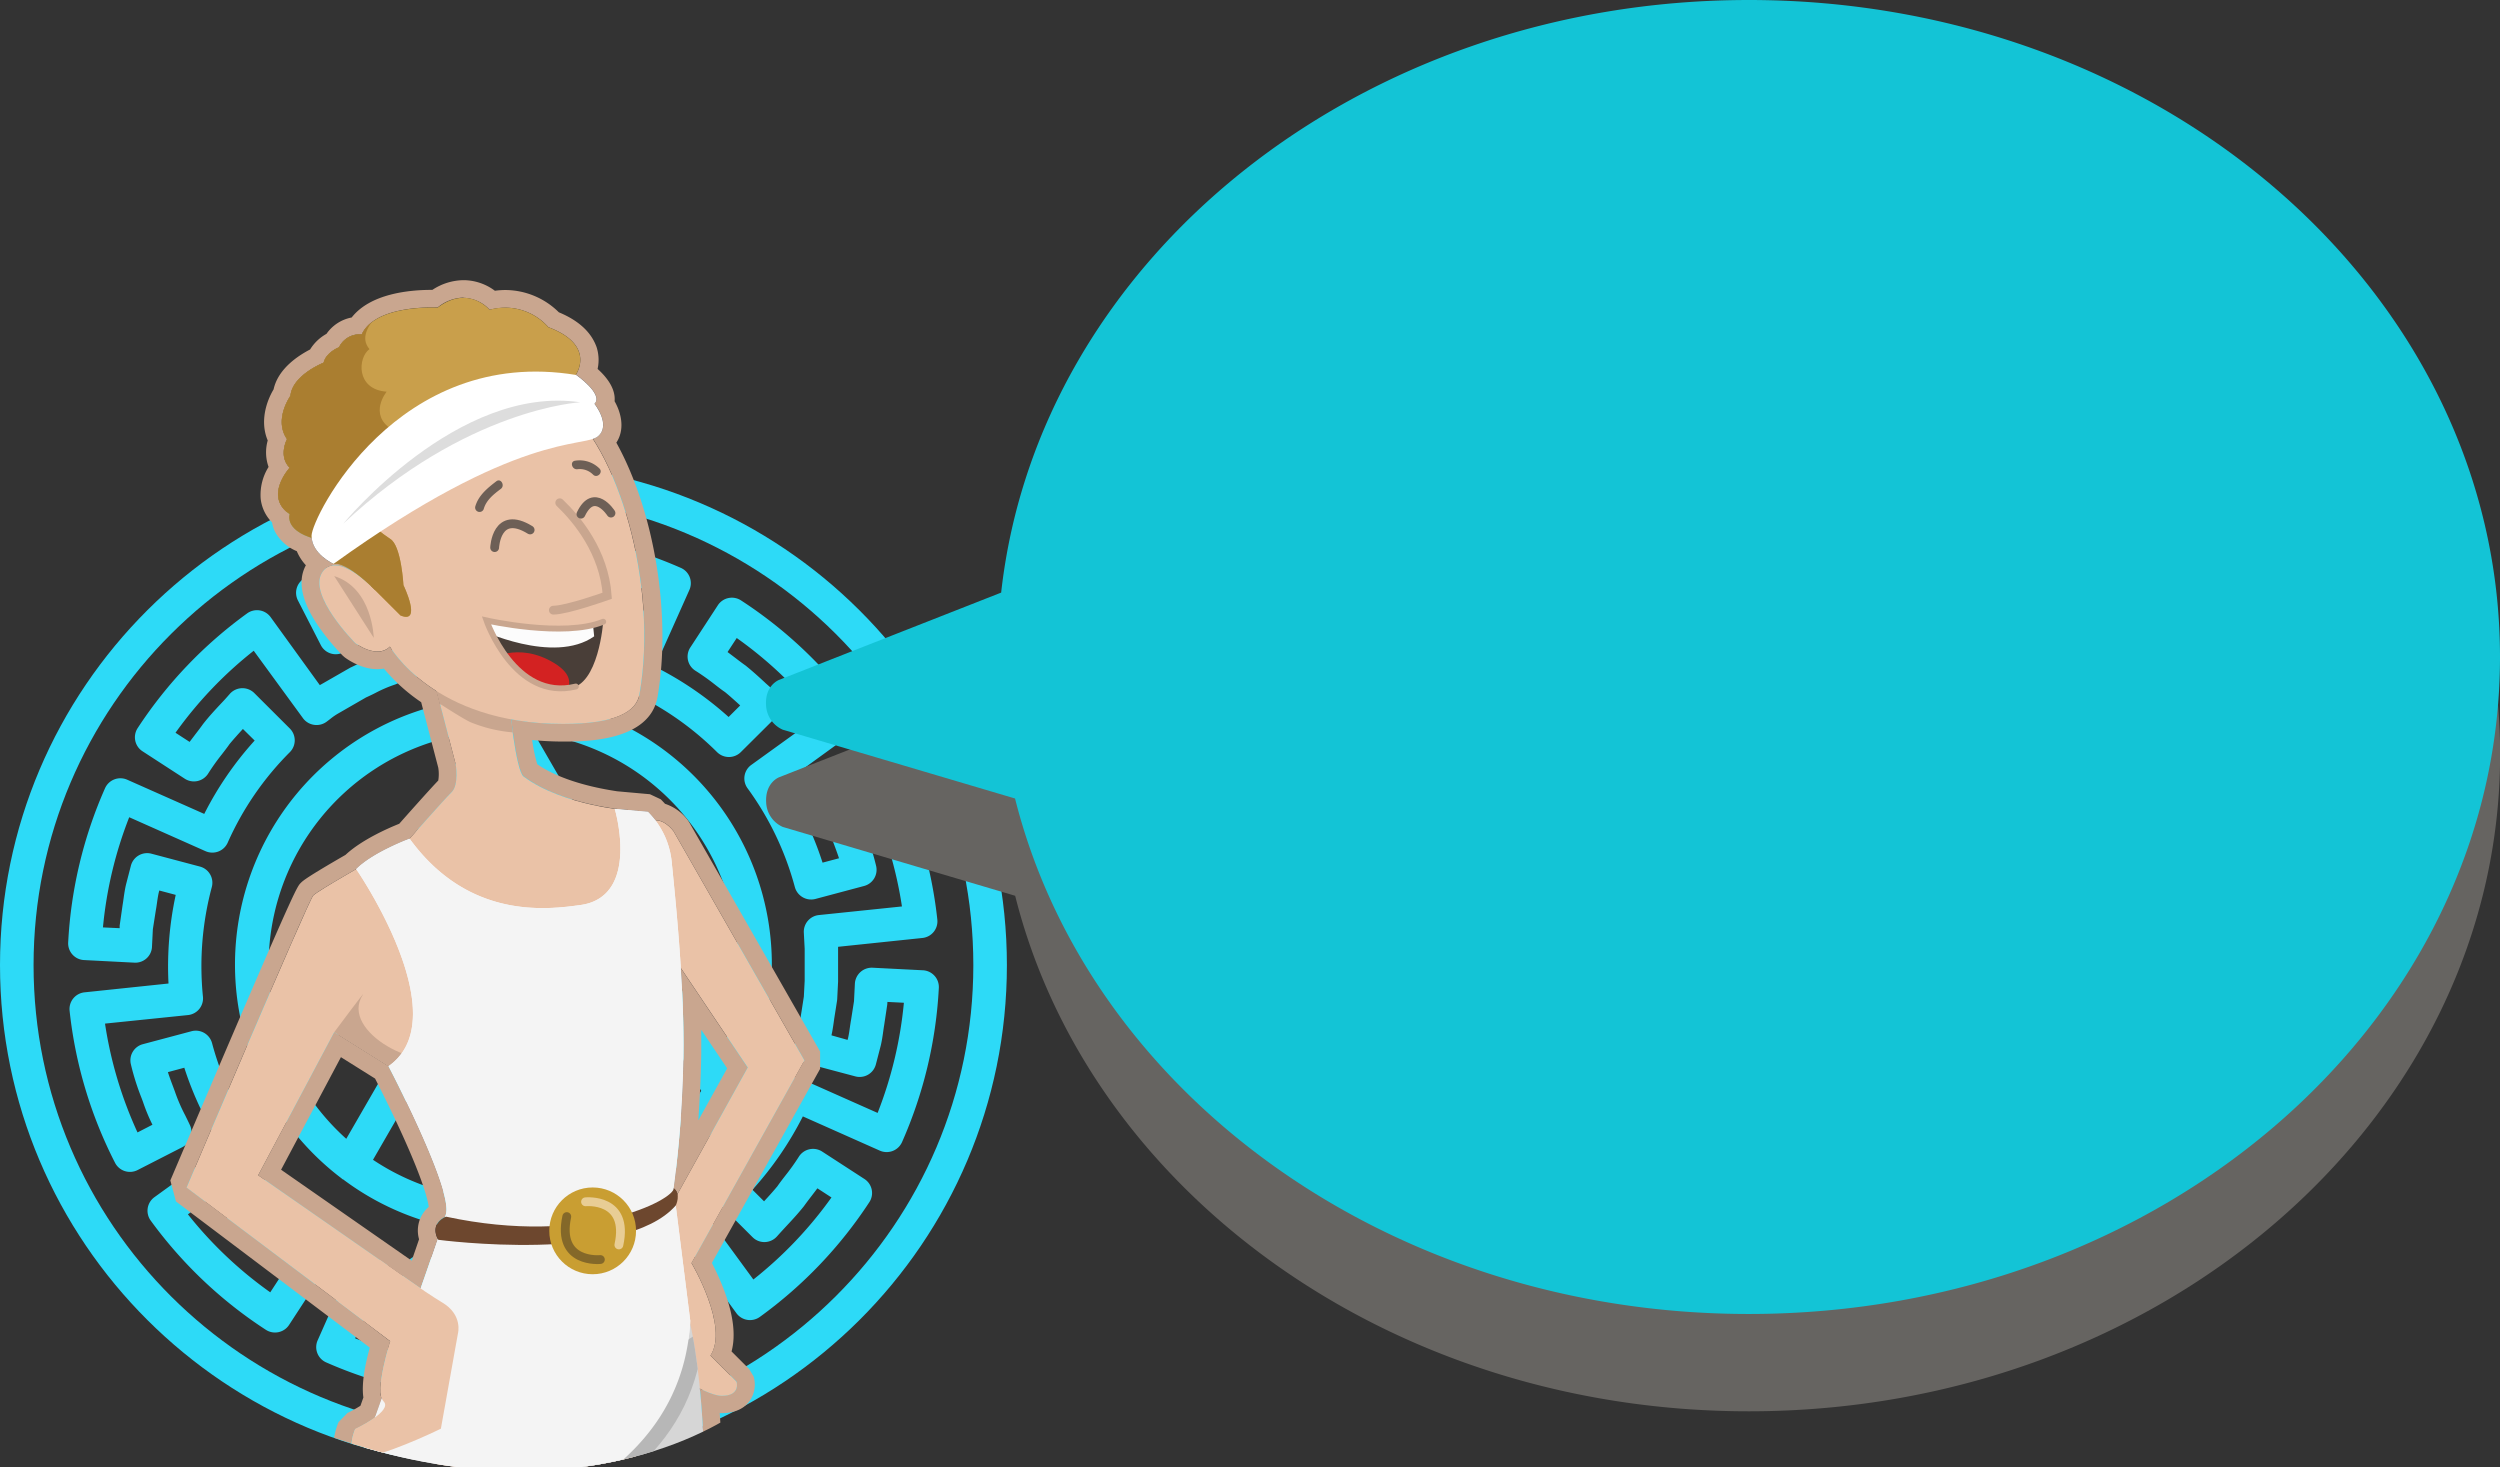 <svg id="Camada_1" data-name="Camada 1" xmlns="http://www.w3.org/2000/svg" xmlns:xlink="http://www.w3.org/1999/xlink" viewBox="0 0 849.94 498.78"><rect x="0" y="0" width="849.94" height="498.78" fill="#333333" stroke="none"/><defs><style>.cls-1,.cls-14,.cls-15,.cls-20,.cls-29,.cls-3,.cls-30{fill:none;}.cls-2{fill:#2ddaf7;}.cls-3{stroke:#a0864d;stroke-linejoin:round;}.cls-14,.cls-15,.cls-20,.cls-29,.cls-3,.cls-30{stroke-linecap:round;}.cls-20,.cls-3{stroke-width:2px;}.cls-4{fill:#666461;}.cls-5{fill:#13c4d6;}.cls-6{clip-path:url(#clip-path);}.cls-7{fill:#c9a68f;}.cls-8{fill:#6d472e;}.cls-9{fill:#eac2a7;}.cls-10{fill:#d6aa8b;}.cls-11{clip-path:url(#clip-path-2);}.cls-12{fill:#d6d6d6;}.cls-13{fill:#c99f4b;}.cls-14,.cls-20{stroke:#c9a68f;}.cls-14,.cls-15,.cls-20,.cls-29,.cls-30{stroke-miterlimit:10;}.cls-14,.cls-15,.cls-29,.cls-30{stroke-width:3px;}.cls-15{stroke:#6d5f56;}.cls-16{fill:#493e38;}.cls-17{clip-path:url(#clip-path-3);}.cls-18{fill:#fcfcfc;}.cls-19{fill:#d32222;}.cls-21{fill:#f4f4f4;}.cls-22{clip-path:url(#clip-path-4);}.cls-23{fill:#b7b7b7;}.cls-24{fill:#c99e32;}.cls-25{clip-path:url(#clip-path-5);}.cls-26{fill:#aa7e30;}.cls-27{fill:#fff;}.cls-28{fill:#ddd;}.cls-29{stroke:#846829;}.cls-30{stroke:#e8cd95;}.cls-31{fill:#6d5f56;}</style><clipPath id="clip-path"><ellipse class="cls-1" cx="173.08" cy="-257.16" rx="216.74" ry="211.12"/></clipPath><clipPath id="clip-path-2"><path class="cls-1" d="M251,479.81S197.78,520.25,108.59,487,19.4,198.45,19.4,198.45s82-121.92,100.39-118.66,125.33,24,125.33,63.33S292.73,359,292.73,359s20,77.43,10,83.33"/></clipPath><clipPath id="clip-path-3"><path class="cls-1" d="M165.38,210.93c-.37-.56,27.54,6.55,39.7.44,0,0-1.56,21.9-11.61,22.6C183.12,234.69,172.34,228.76,165.38,210.93Z"/></clipPath><clipPath id="clip-path-4"><path class="cls-1" d="M187.74,507c6,12,48.45,14.49,52,15.6,0,0,1.1-48-5.67-75S187.74,507,187.74,507Z"/></clipPath><clipPath id="clip-path-5"><path class="cls-1" d="M136.16,209.24c7.48,3.1,1-10.31,1-10.31s-.71-13.45-4.51-15.73a54.68,54.68,0,0,1-8.31-6.79l19.12-13.1,52.25-35.82s7.22-10.06-9.29-16.25a19.64,19.64,0,0,0-20-5.93s-7.22-8.64-17.66-.71c0,0-21-1.23-25.79,9.09a7.86,7.86,0,0,0-7.74,4.38s-4.39,1.68-5.22,5.23c0,0-10.64,4.19-11.29,11.28,0,0-5.8,8.12-1.16,14.7,0,0-3.06,5.77.9,9.74,0,0-8.89,9.73,0,15.79,0,0-2.19,6.32,10.84,8.9l3.87,8s3.72-1.69,14.44,9Z"/></clipPath></defs><title>Fala 3</title><path class="cls-2" d="M171.16,157.43C76.63,157.43,0,233.85,0,328.11S76.63,498.78,171.16,498.78s171.16-76.41,171.16-170.67S265.65,157.54,171.16,157.43Zm0,330c-88.23,0-159.75-71.32-159.75-159.3s71.52-159.3,159.75-159.3,159.75,71.32,159.75,159.3S259.35,487.31,171.16,487.41Z"/><path class="cls-2" d="M251.94,204.13a5.7,5.7,0,0,0-7.9,1.66l-9.33,14.3a5.67,5.67,0,0,0,1.81,8,77.14,77.14,0,0,1,6.4,4.54c1.28,1,2.56,2,3.57,2.66,1.77,1.46,3.47,3,5.16,4.54l-3.94,3.93a113.8,113.8,0,0,0-25-17.08l11.66-26.1a5.67,5.67,0,0,0-2.89-7.51,149.56,149.56,0,0,0-52.57-12.49,5.71,5.71,0,0,0-4.12,1.45,5.63,5.63,0,0,0-1.87,3.94L172,203a5.71,5.71,0,0,0,5.39,6l6,.3,6.4,1c.82.14,1.64.26,2.46.38,1.24.17,2.47.35,3.56.59l.78.2-1.5,5.58a116.55,116.55,0,0,0-30.21-2.44l-3-28.47a5.72,5.72,0,0,0-6.28-5.07,147.48,147.48,0,0,0-51.84,15.4,5.69,5.69,0,0,0-2.48,7.65l7.79,15.2a5.7,5.7,0,0,0,7.47,2.58c1.15-.53,2.29-1.08,3.43-1.64a57.42,57.42,0,0,1,8.15-3.49l1.46-.55c1.71-.63,3.38-1.25,5-1.8l1.48,5.51c-1.41.47-2.77,1-4.13,1.48l-1.35.51a53.91,53.91,0,0,0-8.1,3.43c-1,.48-2,1-3.43,1.66l-9.67,5.55c-.22.12-.44.24-.65.37L92,209.8a5.72,5.72,0,0,0-8-1.25,148.34,148.34,0,0,0-37.21,39,5.74,5.74,0,0,0-.8,4.29,5.63,5.63,0,0,0,2.48,3.59l14.34,9.31a5.72,5.72,0,0,0,8-1.81,74.39,74.39,0,0,1,4.54-6.37c1-1.29,2-2.58,2.68-3.58,1.46-1.76,3-3.46,4.55-5.15l4,3.94a113,113,0,0,0-17.14,24.94L43.24,265.08A5.72,5.72,0,0,0,35.7,268,148.58,148.58,0,0,0,23.18,320.4a5.69,5.69,0,0,0,5.41,6l17.09.88a5.67,5.67,0,0,0,4.12-1.44,5.61,5.61,0,0,0,1.87-3.93l.3-6,1-6.37c.15-.82.27-1.65.39-2.48.17-1.22.35-2.46.59-3.52l.2-.79,5.59,1.49a115.09,115.09,0,0,0-2.45,30.13l-28.54,3a5.7,5.7,0,0,0-5.09,6.25,148,148,0,0,0,15.45,51.7,5.7,5.7,0,0,0,7.67,2.47L62,390a5.67,5.67,0,0,0,2.58-7.46c-.52-1.13-1.07-2.24-1.62-3.36A57.44,57.44,0,0,1,59.43,371l-.56-1.5c-.64-1.69-1.25-3.34-1.79-5L62.66,363a113.31,113.31,0,0,0,13,27.23L52.52,407A5.69,5.69,0,0,0,51.26,415a148.37,148.37,0,0,0,39.12,37.1,5.72,5.72,0,0,0,4.3.8,5.66,5.66,0,0,0,3.6-2.46l9.33-14.31a5.66,5.66,0,0,0-1.81-8,75,75,0,0,1-6.4-4.55c-1.28-1-2.56-1.95-3.57-2.66-1.77-1.45-3.47-3-5.16-4.53l4-4c1.53,1.4,3.09,2.8,5,4.35,1.11.78,2.19,1.61,3.27,2.44a69.91,69.91,0,0,0,6.36,4.47l10.19,5.83.12,0L108,455.67a5.67,5.67,0,0,0,2.89,7.51,149.56,149.56,0,0,0,52.57,12.49h.3a5.7,5.7,0,0,0,5.69-5.39l.89-17a5.7,5.7,0,0,0-5.39-6l-6-.3-6.4-1c-.82-.14-1.64-.25-2.46-.37-1.24-.18-2.47-.35-3.55-.6l-.79-.2,1.5-5.57a117,117,0,0,0,30.22,2.44l3,28.47a5.72,5.72,0,0,0,6.28,5.07,147.36,147.36,0,0,0,51.84-15.4,5.7,5.7,0,0,0,2.48-7.66L233.19,437a5.72,5.72,0,0,0-7.48-2.57c-1.15.53-2.28,1.08-3.42,1.64a57.92,57.92,0,0,1-8.15,3.49l-1.46.55c-1.72.63-3.38,1.25-5,1.8l-1.5-5.58a113.1,113.1,0,0,0,27.3-13l16.87,23.11a5.72,5.72,0,0,0,8,1.26,148.23,148.23,0,0,0,37.21-39,5.68,5.68,0,0,0-1.67-7.87l-14.35-9.31a5.71,5.71,0,0,0-8,1.81,72.81,72.81,0,0,1-4.55,6.36c-1,1.29-2,2.58-2.68,3.59-1.46,1.76-3,3.46-4.55,5.14l-3.94-3.93a113.58,113.58,0,0,0,17.13-24.94l26.17,11.64a5.73,5.73,0,0,0,7.54-2.88,148.58,148.58,0,0,0,12.52-52.44,5.71,5.71,0,0,0-5.41-6L296.64,329a5.75,5.75,0,0,0-6,5.38l-.3,6-1,6.37c-.15.82-.27,1.65-.39,2.47-.17,1.23-.35,2.47-.59,3.53l-.2.79L282.7,352l0-.14c.31-1.32.51-2.67.7-4,.09-.63.17-1.26.29-2l.88-5.6a5.42,5.42,0,0,0,.06-.58l.3-6V322.15l0-.26,28.66-3a5.68,5.68,0,0,0,5.08-6.25A148.2,148.2,0,0,0,303.24,261a5.71,5.71,0,0,0-7.67-2.47l-15.25,7.76a5.68,5.68,0,0,0-2.58,7.46c.53,1.13,1.08,2.24,1.62,3.36a59.05,59.05,0,0,1,3.53,8.17l.56,1.51c.63,1.69,1.25,3.34,1.79,5l-5.59,1.49a112.39,112.39,0,0,0-13-27.23l23.18-16.82a5.67,5.67,0,0,0,1.26-7.94A148.21,148.21,0,0,0,251.94,204.13Zm3.47,55.93a5.67,5.67,0,0,0-1.26,7.94,101.37,101.37,0,0,1,16.09,33.62,5.74,5.74,0,0,0,7,4l16.54-4.41a5.7,5.7,0,0,0,4.11-6.69,82.25,82.25,0,0,0-3.73-11.75l-.45-1.22a57.83,57.83,0,0,0-3.2-7.72l5.08-2.59a137.52,137.52,0,0,1,11.05,36.93l-28.25,2.93a5.7,5.7,0,0,0-5.11,5.95l.29,5.52v10.88l-.28,5.36-.81,5.22c-.13.74-.24,1.49-.35,2.24-.14,1-.27,2-.46,2.87l-1.43,5.47a5.69,5.69,0,0,0,4,6.93l16.54,4.4a5.69,5.69,0,0,0,7-4.08l1.68-6.49c.35-1.51.58-3,.8-4.6.1-.73.2-1.45.34-2.27l1.05-7,.05-.87,5.6.28a137.73,137.73,0,0,1-8.93,37.46l-25.94-11.53a5.72,5.72,0,0,0-7.54,2.89,101.92,101.92,0,0,1-21.15,30.8,5.67,5.67,0,0,0,0,8l12.1,12.07a5.62,5.62,0,0,0,4.21,1.67,5.71,5.71,0,0,0,4.09-1.91q1.53-1.71,3.09-3.39c2-2.14,4-4.29,6.05-6.85.87-1.21,1.78-2.41,2.7-3.6.63-.83,1.27-1.66,1.91-2.52l4.79,3.11A136.81,136.81,0,0,1,256.13,435L239.4,412.12a5.71,5.71,0,0,0-8-1.25,102.09,102.09,0,0,1-33.71,16,5.67,5.67,0,0,0-4,7l4.42,16.49a5.71,5.71,0,0,0,6.71,4.1,85.91,85.91,0,0,0,11.83-3.73l1.18-.44a59.84,59.84,0,0,0,7.73-3.19l2.6,5.07a138.19,138.19,0,0,1-37,11L188.19,435a5.61,5.61,0,0,0-2.05-3.83,5.68,5.68,0,0,0-4.18-1.25,105,105,0,0,1-37.36-3,5.71,5.71,0,0,0-7,4l-4.42,16.5a5.66,5.66,0,0,0,4.09,7l6.5,1.67c1.53.35,3.08.58,4.63.8.73.11,1.45.21,2.27.35l7,1,.88.05-.3,5.59A139.14,139.14,0,0,1,120.75,455l11.57-25.87a5.69,5.69,0,0,0-2.74-7.44l-4.74-2.26-9.72-5.57a57.58,57.58,0,0,1-5.2-3.7c-1.21-.92-2.42-1.85-3.31-2.44-1.64-1.36-3.22-2.8-4.79-4.24-1.18-1.08-2.35-2.16-3.56-3.21a5.73,5.73,0,0,0-7.79.27l-12.1,12.06a5.69,5.69,0,0,0,.24,8.28c1.13,1,2.24,2,3.36,3,2.16,2,4.33,4,6.91,6.08,1.22.86,2.41,1.77,3.59,2.68L95,434.58l-3.12,4.78a136.59,136.59,0,0,1-28-26.52l23-16.67a5.68,5.68,0,0,0,1.26-7.95A101.37,101.37,0,0,1,72.08,354.6a5.72,5.72,0,0,0-7-4L48.56,355a5.68,5.68,0,0,0-4.1,6.68,81.93,81.93,0,0,0,3.72,11.76l.45,1.22a60.36,60.36,0,0,0,3.2,7.72L46.75,385A137.52,137.52,0,0,1,35.7,348L64,345.09A5.7,5.7,0,0,0,69,338.88a104,104,0,0,1,3-37.26,5.69,5.69,0,0,0-4-7L51.5,290.24a5.71,5.71,0,0,0-7,4.08l-1.68,6.49c-.35,1.52-.58,3.06-.8,4.6-.1.73-.2,1.46-.34,2.28l-1,7,0,.87L35,315.3a137.73,137.73,0,0,1,8.93-37.46l25.94,11.54a5.75,5.75,0,0,0,4.37.11,5.68,5.68,0,0,0,3.17-3,102,102,0,0,1,21.15-30.79,5.69,5.69,0,0,0,0-8l-12.1-12.07a5.73,5.73,0,0,0-8.3.24c-1,1.15-2,2.27-3.09,3.4-2,2.14-4,4.29-6,6.84-.87,1.22-1.78,2.41-2.7,3.6l-1.91,2.52-4.79-3.11a136.51,136.51,0,0,1,26.59-27.88l16.73,22.91a5.68,5.68,0,0,0,3.73,2.27,5.75,5.75,0,0,0,4.25-1l1.32-1a19.82,19.82,0,0,1,2.8-1.92l9.34-5.38c1.09-.5,2.18-1,3.27-1.57a44.71,44.71,0,0,1,6.68-2.85L136,232a57.83,57.83,0,0,1,8.26-2.61,5.69,5.69,0,0,0,4.36-7l-4.42-16.49a5.71,5.71,0,0,0-6.71-4.09,84.53,84.53,0,0,0-11.83,3.72l-1.18.44a59.84,59.84,0,0,0-7.73,3.19l-2.6-5.07a138.55,138.55,0,0,1,37-11l2.92,28.16a5.66,5.66,0,0,0,6.23,5.08,105.31,105.31,0,0,1,37.37,3,5.7,5.7,0,0,0,7-4l4.43-16.5a5.69,5.69,0,0,0-4.09-7l-6.49-1.67c-1.54-.35-3.09-.58-4.64-.8-.72-.11-1.45-.21-2.27-.35l-7-1-.88-.05.3-5.59a138.39,138.39,0,0,1,37.56,8.91L210,227.1a5.67,5.67,0,0,0,2.91,7.51,102.43,102.43,0,0,1,30.88,21.1,5.73,5.73,0,0,0,8.06,0L264,243.63a5.67,5.67,0,0,0-.24-8.27c-1.13-1-2.24-2-3.36-3-2.16-2-4.33-4-6.91-6.08-1.22-.86-2.41-1.77-3.59-2.68l-2.55-1.92,3.12-4.77a136.05,136.05,0,0,1,28,26.52Z"/><path class="cls-2" d="M171.16,237.08A90.85,90.85,0,0,0,92.44,374a5.58,5.58,0,0,0,.35.58,92,92,0,0,0,23.28,26c.14.1.23.25.38.33s.09,0,.13,0a90.77,90.77,0,0,0,109.14,0l.15-.06c.15-.08.24-.23.38-.33a91.69,91.69,0,0,0,23.28-26,4.25,4.25,0,0,0,.35-.58,90.85,90.85,0,0,0-78.72-136.89ZM160.88,249.2,97.55,359A79.56,79.56,0,0,1,160.88,249.2ZM126.81,394.31l44.35-76.87,44.34,76.87a79.82,79.82,0,0,1-88.68,0Zm97.75-7.13-46-79.69a8.57,8.57,0,0,0-14.84,0l-46,79.68a80.44,80.44,0,0,1-13.88-16.3l67.29-116.7,13,22.57c.08.17.17.34.26.5l54,93.63a80.44,80.44,0,0,1-13.88,16.3ZM244.77,359l-50.14-87a5,5,0,0,0-.27-.51l-12.9-22.31A79.57,79.57,0,0,1,244.77,359Z"/><polyline class="cls-3" points="636 389.32 646.53 397.48 636 405.98"/><path class="cls-4" d="M594.58,33.09C462,33.09,353,121.47,340.41,234.56l-75.48,29.67S260,266,260.49,273a9.51,9.51,0,0,0,5.64,8.14l79,23.4C370.3,404.79,472.42,479.81,594.58,479.81c141,0,255.4-100,255.4-223.36S735.63,33.09,594.58,33.09Z"/><path class="cls-5" d="M594.54,0C461.93,0,352.94,88.39,340.37,201.47l-75.48,29.67s-4.94,1.8-4.44,8.78a9.55,9.55,0,0,0,5.64,8.15l79,23.4C370.26,371.7,472.38,446.72,594.54,446.72c141.05,0,255.4-100,255.4-223.36S735.59,0,594.54,0Z"/><g class="cls-6"><path class="cls-7" d="M131.34-429.56a12.39,12.39,0,0,1,8.82,4,21.31,21.31,0,0,1,5.34-.7A19.47,19.47,0,0,1,160-419.69c15.9,5.95,9.59,15.51,9.22,16l.18,0s9.33,6.51,6.13,9.69c0,0,5.76,7.13,1.15,10.95a5,5,0,0,1-1.66.84c13.07,20.31,20.87,56.16,15.72,85.73-1,5.85-7.72,10.06-25.8,10.06h0a96.5,96.5,0,0,1-17.48-1.54c.17,1.37.37,2.87.57,4.36h0c.91,6.44,2.23,13.76,3.67,14.84,9.22,6.9,23,9.76,30.7,10.88l11.19,1a26.9,26.9,0,0,1,5.81,8.51h0l65.32,60.46,51.55-43.47s3.43-13.41,22.5-13.41a48.55,48.55,0,0,1,7.85.67c26,4.2-2.35,7.26-2.35,7.26s2.94-.24,7.29-.24c6.51,0,16.18.55,23.77,3.3l3.93,4.78-9,9s-20.78,2.86-32.67,2.86c-3.77,0-6.66-.28-7.69-1a.75.75,0,0,0-.47-.13c-7.08,0-65.3,54.76-65.3,54.76l-60-48.35c.89,11.86,1.52,24.53,1.39,36.26a373.08,373.08,0,0,1-3.33,45.25c2.63,1.85.73,5.77.73,5.77l4.9,38.84c0,.29-.05.57-.07.86,6.09,27,5,71.8,5,71.8a47.32,47.32,0,0,0-5.15-.77l0,3.26h0c-.12,22.63,0,55.32,1.3,62.78,2.11,11.66,0,17.4,0,17.4s5.75,90.75,5.75,91.45,8,11,8,11,10.65,8.36,18.94,15h0s5,1.3,6.94,2.92a6.79,6.79,0,0,1,2.09,4.34c.55.38,1.46,1,2.51,1.75a27,27,0,0,0,7.2,1.34c1.14,1.13,0,2.37-1.49,3.36.83.88,1.33,1.65,1.19,2.15-.54,2-8.25,10.09-22.19,10.09-.79,0-1.59,0-2.42-.08-14.63-1-34.93-16.51-36.59-20.85a12.89,12.89,0,0,1,.21-8.73h0c0-3.69,2.24-8.11,3.47-10.32,1.92-3.44,3.26-13.2,3.26-13.2-21.09-73.8-9-84.19-11.32-89.54C193,66.9,180,18.59,170.69-16.16h0l0-.1q-.81-3-1.59-5.94A25.33,25.33,0,0,1,164.26-25,151.06,151.06,0,0,1,139-15L111.14,54.5S106.38,72,100.72,77.64a248.23,248.23,0,0,1-14,40.34c-9.58,21.42-13.8,50.86-13.8,50.86s6.87,17.4,7.67,28.26c8.08,11,15.34,24.64,5.71,28.66-6.41,2.67-13.89,3.67-20.93,3.67-11.6,0-22-2.71-24.42-5.13-3.9-3.89,7.17-33.33,7.17-33.33.34-2.68,1.09-5.26,2.65-6.36,3.84-2.67,8.44-9.17,8.44-9.17s-1.44-3.83,2.59-9,10-38.27,10-42.61S66.4,87.13,84.29,74.39c0,0,2-41.4,7.3-71.35h0c.57-3.4,1.19-6.64,1.86-9.66-5.49.45-8.79.51-8.79.51S90-20.88,96.76-39.87c-5.79-.56-2-9.52-2-9.52a47.15,47.15,0,0,0,6.8-4q1.1-3.09,2.22-6.23C101.88-64.32,106.66-79,106.66-79L89.09-92.18,38-130.59s41-96.49,42.7-98.15c1.07-1.07,9-5.7,14.47-8.84,5.71-5.7,18-10.21,18-10.21s11.7-13.2,14.19-15.68,1.35-9.37,1.35-9.37l-6.41-24.53c-11.31-7.09-15.77-15-15.77-15a5.69,5.69,0,0,1-4.17,1.67c-3.72,0-7.47-2.81-7.47-2.81s-16.23-16.19-11.12-23.84A4.84,4.84,0,0,1,88-339.66c3.35,0,7.33,2.75,10.14,5.11-5.76-5-8.84-5.69-10.09-5.69l-.39,0-.1.07-.07,0-.12,0-.06-.12c-1.21-.6-6.63-3.58-7.11-8.61-9.17-2.87-7.4-8-7.4-8-8.82-6,0-15.62,0-15.62-3.93-3.92-.9-9.62-.9-9.62-4.6-6.5,1.16-14.53,1.16-14.53.63-7,11.18-11.16,11.18-11.16.83-3.5,5.18-5.16,5.18-5.16a7.67,7.67,0,0,1,7.08-4.36c.37,0,.59,0,.59,0,3.82-8.24,18.16-9,23.52-9,1.28,0,2,.05,2,.05a14.33,14.33,0,0,1,8.7-3.31M116.91-96.64c2.3-6.53,4.29-12.25,5.78-16.61-2.37-4.74,1.35-6.88,2.46-7.39.13-.43.24-.77.31-1,2.3-8.42-19.37-49.68-19.37-49.68L87.8-182.77,62.14-134.69l41,28.49,13.76,9.56M250.07,194h0M131.34-435.56h0a19.44,19.44,0,0,0-10.51,3.26h-.23c-7.71,0-20.68,1.3-27,9.29a13.36,13.36,0,0,0-8.46,5.5,15,15,0,0,0-5.51,5.25c-3.82,1.93-10.76,6.35-12.32,13.43-2.43,4-4.7,10.82-2,17.22a14.54,14.54,0,0,0,.28,8.91A17.62,17.62,0,0,0,63-361.95a13.39,13.39,0,0,0,3.84,7.89,11,11,0,0,0,1,3.11,14.71,14.71,0,0,0,7.36,6.57,15.85,15.85,0,0,0,3,4.68c-2.87,5.29-1.44,12.19,4.26,20.53a76.93,76.93,0,0,0,8.2,9.91l.29.3.34.25c.89.67,5.62,4,11.07,4a12.33,12.33,0,0,0,2.2-.19,59.47,59.47,0,0,0,12.52,11.26l5.74,22a13.73,13.73,0,0,1,0,4.24c-2.61,2.68-10.29,11.31-13.14,14.52-3.62,1.44-12.61,5.34-18.11,10.45-13.29,7.65-14.37,8.72-15.08,9.43-1.16,1.16-1.86,1.86-23.25,51.58C42.88-157.35,32.6-133.18,32.5-132.93l-1.84,4.32,3.75,2.82L85.48-87.38,99.71-76.69C98.23-71.42,96.86-64.78,97.56-60l-1,2.74a49.66,49.66,0,0,1-4.36,2.42l-2.07,1-.9,2.11c-.8,1.9-3.22,8.49-.28,13.42a9.43,9.43,0,0,0,.56.84C83.51-20.66,79-8.14,79-8.14L76.07.05l8.7-.16,1.28,0L85.69,2l-.16.77V2.8C81.1,28.58,79,61.68,78.45,71.37c-15.92,13.89-13.63,41-12.85,50.23.08.91.16,1.94.17,2.25-.08,4.81-6,34.75-8.74,39a18,18,0,0,0-4.08,11,33.18,33.18,0,0,1-5.61,5.91c-2.7,1.89-4.36,5.1-5.08,9.8-.73,2-3,8.28-4.95,15-4,13.93-4.21,20.45-.6,24.05,4.53,4.51,17.85,6.88,28.66,6.88,8.72,0,16.76-1.43,23.24-4.14a12.75,12.75,0,0,0,7.76-8.5c1.9-6.82-1.26-15.71-10-27.89-1.13-9.64-5.67-22.33-7.32-26.72,1-6.18,5.19-30.06,13.11-47.75a258,258,0,0,0,14-39.92c5.62-6.88,9.65-20.5,10.65-24.1l26.62-66.56a158.86,158.86,0,0,0,20.39-8l.11.06.9,3.36,0,.08C185,60.42,188,70.15,188.79,72.21c0,.54-.22,1.62-.37,2.51-1.45,8.65-4.82,28.81,11.25,85.54-.61,3.9-1.65,8.56-2.37,9.87-2.59,4.64-4,8.62-4.2,12.14a18.49,18.49,0,0,0,.15,12c2.11,5.52,12.63,12.57,15.8,14.6,5.45,3.49,16.08,9.44,26,10.08.94.06,1.88.1,2.81.1,16,0,26.56-9.3,28-14.51a6.63,6.63,0,0,0,.17-2.77,7.29,7.29,0,0,0-1.42-8.57l-1.66-1.65-2.33-.1a23.31,23.31,0,0,1-4.65-.72,11.75,11.75,0,0,0-3.56-5.32c-2.2-1.83-5.74-3.09-8-3.76-6.94-5.54-15.21-12-17.45-13.8-2.47-3.19-5.23-6.84-6.43-8.57-.28-4.74-1.37-22.33-5.6-89,.66-2.72,1.66-9.11-.15-19.1-.91-5-1.35-25.95-1.21-57.66l5,1.59.18-8c.05-1.84,1-44.88-5-72.36a.37.37,0,0,0,0-.11l0-.54-.07-.54L209-123.86a11,11,0,0,0-.58-8.17,385.2,385.2,0,0,0,3-43.48c.08-7-.1-14.6-.54-23.1l49.34,39.79,4.07,3.28,3.81-3.58c24.22-22.78,53.36-48.38,61.15-52.74a31.45,31.45,0,0,0,8.2.78c12.17,0,32.62-2.8,33.49-2.92l2-.27,1.42-1.42,9-9,3.86-3.85-3.47-4.21-3.93-4.78-1-1.27-1.55-.56a61.5,61.5,0,0,0-14-3c-1.5-5.26-9.34-6.53-15.78-7.57a56.19,56.19,0,0,0-8.81-.74c-18.85,0-25.57,11.1-27.58,15.85l-46.29,39-60.55-56.05a32.61,32.61,0,0,0-6.53-9.16l-1.53-1.52-2.15-.2-11-1c-6.7-1-18.74-3.43-26.91-9.07a54.61,54.61,0,0,1-1.7-8q5.13.51,10.46.51c7.22,0,29.12,0,31.73-15,4.78-27.44-1-62.38-13.88-85.48,2.75-4.19,1.9-9.51-.6-13.94a8.9,8.9,0,0,0,0-1.46c-.32-3.64-3-7-5.73-9.41a14.09,14.09,0,0,0-.32-7.25c-1.58-5-5.82-9-12.61-11.82a25.79,25.79,0,0,0-18-7.5,25.84,25.84,0,0,0-3.6.25,17.75,17.75,0,0,0-10.56-3.56ZM70-136.57l20.12-37.71,11.45,7.15c1.59,3.09,5.49,10.78,9.26,19.09,7,15.46,8.5,21.71,8.79,23.95a10.83,10.83,0,0,0-3.07,4.49,10.78,10.78,0,0,0-.18,6.42c-.71,2.08-1.54,4.45-2.46,7.11l-7.28-5.06L70-136.57ZM220.62,161.05Z"/><path class="cls-8" d="M199.06,183.37a12.89,12.89,0,0,0-.21,8.73c1.66,4.34,22,19.89,36.59,20.85,15.46,1,24-7.91,24.61-10s-10-9-10-9Z"/><path class="cls-8" d="M48.12,191S37.05,220.41,41,224.3s28.39,8.53,45.35,1.46-18.51-44-18.51-44Z"/><path class="cls-9" d="M148.08-37.88,111.14,54.5S106.38,72,100.72,77.64a248.23,248.23,0,0,1-14,40.34c-9.58,21.42-13.8,50.86-13.8,50.86s8.72,22.08,7.67,32c0,0,8.34,11.47,5,18.07s-16.49,2.67-16.49,2.67S47.13,224.48,43.87,219,48,199,48,199s-1.05-11.67,2.78-14.35,8.44-9.17,8.44-9.17-1.44-3.83,2.59-9,10-38.27,10-42.61S66.4,87.13,84.29,74.39c0,0,4.35-88,16.62-100.2s47.17-19.5,47.17-19.5Z"/><path class="cls-10" d="M148.08-37.88,136.27-8.34S119.93-1.07,115.79-.06C112.73.7,90.85,7.44,91.59,3c2.3-13.75,5.47-25,9.32-28.85,12.27-12.23,47.17-19.5,47.17-19.5Z"/><path class="cls-9" d="M161.25-51.55S192.18,65,194.48,70.31s-9.77,15.74,11.32,89.54c0,0-1.34,9.76-3.26,13.2s-6.33,12.23-.77,15.29S225.36,206.7,233,208s22.05-5.36,22.05-5.36,7.67-2.86,5.27-5.25c0,0-7-.29-9.3-2.59s-28.38-22.75-28.38-22.75-8-10.32-8-11-5.75-91.45-5.75-91.45,2.11-5.74,0-17.4-1.09-85.15-1.09-85.15Z"/><path class="cls-8" d="M42.39,213.42s22-9.37,43.91-2.2a9.55,9.55,0,0,0-1.63-5.35c-1.82-2.87-29.34-7.26-41,2.34C43.63,208.21,41.14,211.8,42.39,213.42Z"/><path class="cls-8" d="M228.06,206.13s.85-19.28,22-12.16l.58.47a6.86,6.86,0,0,0-2.1-4.44c-2-1.62-6.94-2.92-6.94-2.92s-19.39-4.76-19.1,15.78C222.51,202.86,225.53,207.1,228.06,206.13Z"/></g><g class="cls-11"><path class="cls-7" d="M157.57,101.25a12.45,12.45,0,0,1,8.89,4.06,21.38,21.38,0,0,1,5.39-.71,19.63,19.63,0,0,1,14.6,6.64c16,6,9.67,15.68,9.3,16.22l.18,0s9.41,6.58,6.19,9.8c0,0,5.8,7.21,1.16,11.08a5.06,5.06,0,0,1-1.68.84c13.19,20.55,21.06,56.82,15.86,86.73-1,5.92-7.79,10.18-26,10.18h0a97.25,97.25,0,0,1-17.64-1.56c.17,1.39.37,2.9.58,4.42h0c.91,6.51,2.24,13.91,3.7,15,9.3,7,23.16,9.87,31,11L220.29,276a28.71,28.71,0,0,1,2.5,2.85h.13c3.4,0,6.07,3.72,6.07,3.72l44.5,77.9-38.4,68.91s12.89,21.66,6.44,31.46l8.9,8.9s1.42,4.77-5,4.77c-1.92,0-4.62-1-7.47-2.43a486.93,486.93,0,0,1,1.78,50.48,50.43,50.43,0,0,0-5.2-.78l0,3.3h0c-.12,22.89-.05,56,1.31,63.51,2.12,11.8,0,17.6,0,17.6s5.8,91.81,5.8,92.52,8.12,11.16,8.12,11.16,10.75,8.45,19.11,15.16h0s5,1.31,7,3a6.8,6.8,0,0,1,2.11,4.39c.56.37,1.48,1,2.54,1.76a26.92,26.92,0,0,0,7.26,1.36c1.15,1.14,0,2.4-1.5,3.4.84.89,1.34,1.67,1.2,2.17-.55,2-8.33,10.21-22.39,10.21-.79,0-1.6,0-2.43-.08-14.77-1-35.24-16.7-36.92-21.09a13.07,13.07,0,0,1,.22-8.83c0-3.73,2.26-8.21,3.5-10.45,1.94-3.48,3.29-13.34,3.29-13.34-21.28-74.67-9.09-85.18-11.41-90.59-1.48-3.45-14.62-52.32-24-87.48h0l0-.16c-.54-2-1.07-4-1.59-5.95a25.45,25.45,0,0,1-4.85-2.87,151.9,151.9,0,0,1-25.54,10.12l-2.7,6.77L137.19,591s-4.8,17.7-10.51,23.4a252.2,252.2,0,0,1-14.12,40.82c-9.67,21.66-13.93,51.45-13.93,51.45s6.93,17.6,7.75,28.59c8.15,11.15,15.47,24.93,5.76,29-6.47,2.7-14,3.71-21.12,3.71-11.7,0-22.19-2.74-24.64-5.19C62.46,758.79,73.61,729,73.61,729c.35-2.71,1.11-5.32,2.68-6.42,3.87-2.71,8.51-9.29,8.51-9.29s-1.45-3.87,2.61-9.09,10.06-38.72,10.06-43.1-5.41-37.14,12.64-50c0,0,2.06-41.88,7.36-72.17h0c.57-3.44,1.2-6.72,1.88-9.78-5.54.46-8.87.52-8.87.52s5.35-14.94,12.2-34.16c-5.84-.55-2-9.62-2-9.62a48,48,0,0,0,6.86-4c.75-2.08,1.49-4.19,2.24-6.3-1.93-4.76,2.9-19.58,2.9-19.58L115,442.56,63.43,403.71s41.39-97.62,43.07-99.3c1.08-1.08,9.08-5.77,14.6-8.94h0c5.76-5.77,18.15-10.34,18.15-10.34s11.8-13.34,14.32-15.86,1.35-9.48,1.35-9.48L148.46,235c-11.41-7.17-15.91-15.16-15.91-15.16a5.74,5.74,0,0,1-4.21,1.69c-3.75,0-7.53-2.85-7.53-2.85s-16.37-16.38-11.22-24.12a4.88,4.88,0,0,1,4.25-2.34c3.37,0,7.4,2.78,10.23,5.17-5.81-5.07-8.92-5.76-10.18-5.76l-.39,0-.1.07-.08,0-.11,0-.06-.12c-1.22-.6-6.7-3.62-7.18-8.71-9.25-2.9-7.47-8.06-7.47-8.06-8.89-6.06,0-15.79,0-15.79-4-4-.9-9.74-.9-9.74-4.64-6.57,1.16-14.7,1.16-14.7.65-7.09,11.29-11.28,11.29-11.28.83-3.55,5.22-5.23,5.22-5.23a7.75,7.75,0,0,1,7.14-4.41,4.92,4.92,0,0,1,.6,0c3.85-8.34,18.32-9.14,23.73-9.14,1.28,0,2.06,0,2.06,0a14.4,14.4,0,0,1,8.77-3.35M230.31,406l23.87-43.05-22.7-33.76c.61,9.69,1,19.66.88,29A379.07,379.07,0,0,1,229,404a3.23,3.23,0,0,1,1.3,2M143,438c2.31-6.6,4.32-12.38,5.82-16.8-2.38-4.8,1.36-6.95,2.49-7.47.13-.43.23-.78.3-1,2.32-8.51-19.53-50.26-19.53-50.26l-18.46-11.56L87.77,399.56l41.36,28.81L143,438M277.35,732h0M157.57,95.25v0A19.56,19.56,0,0,0,147,98.55h-.24c-7.78,0-20.87,1.31-27.2,9.39A13.44,13.44,0,0,0,111,113.5a15.16,15.16,0,0,0-5.57,5.31c-3.83,2-10.85,6.41-12.41,13.56-2.44,4.07-4.73,10.93-2,17.38a14.78,14.78,0,0,0,.29,9,17.87,17.87,0,0,0-2.68,10.86,13.44,13.44,0,0,0,3.87,8,10.9,10.9,0,0,0,1,3.16,14.87,14.87,0,0,0,7.41,6.62,16.18,16.18,0,0,0,3.08,4.78c-2.91,5.33-1.48,12.3,4.27,20.73a78,78,0,0,0,8.26,10l.63.55c.9.68,5.66,4.06,11.14,4.06a12.7,12.7,0,0,0,2.24-.2,60.32,60.32,0,0,0,12.66,11.42L149,261a13.77,13.77,0,0,1,0,4.36c-2.61,2.69-10.4,11.46-13.27,14.7-3.64,1.46-12.72,5.4-18.27,10.58-13.4,7.73-14.48,8.81-15.2,9.53-1.17,1.16-1.87,1.86-23.44,52.15-10.44,24.35-20.81,48.8-20.91,49l1.91,7.14,51.51,38.85,14.39,10.85c-1.49,5.34-2.89,12.09-2.18,16.95l-1,2.82a46.19,46.19,0,0,1-4.43,2.46l-3,3.08c-.81,1.92-3.24,8.57-.29,13.52a8.62,8.62,0,0,0,.58.86c-6.07,17-10.62,29.72-10.62,29.72l5.76,8,1.36,0c-.14.76-.27,1.53-.4,2.31h0c-4.58,26.21-6.73,60.3-7.29,70.15-16.05,14-13.74,41.47-13,50.77.08.92.17,2,.17,2.28-.07,4.88-6,35.21-8.82,39.45a18,18,0,0,0-4.1,11.09,34,34,0,0,1-5.7,6c-2.7,1.89-4.37,5.13-5.09,9.87-.73,2-3,8.37-5,15.19-4.07,14.06-4.24,20.63-.62,24.24,4.56,4.57,18,6.95,28.88,6.95,8.79,0,16.89-1.44,23.43-4.18a12.83,12.83,0,0,0,7.79-8.54c1.92-6.88-1.28-15.86-10-28.18-1.14-9.76-5.73-22.63-7.38-27,1-6.22,5.23-30.43,13.23-48.35a262.13,262.13,0,0,0,14.12-40.39c5.66-6.94,9.73-20.74,10.73-24.36l25.23-63.27,1.64-4.11a158.81,158.81,0,0,0,20.61-8.1l.15.09.9,3.38,0,.06,0,.1c20.32,76.16,23.33,85.8,24.1,87.84,0,.55-.22,1.65-.37,2.57-1.46,8.74-4.86,29.13,11.36,86.51-.62,4-1.68,8.7-2.41,10-2.57,4.61-4,8.73-4.22,12.25a18.74,18.74,0,0,0,.14,12.09C222.25,738,233.71,745.57,236,747c5.5,3.52,16.22,9.54,26.21,10.19.95.07,1.9.1,2.83.1,16.11,0,26.75-9.38,28.18-14.63a6.73,6.73,0,0,0,.17-2.79,7.49,7.49,0,0,0,.77-2.65,7.28,7.28,0,0,0-2.19-6l-4-1.75a22.66,22.66,0,0,1-4.73-.74,11.82,11.82,0,0,0-3.59-5.38c-2.21-1.85-5.78-3.13-8-3.8-7-5.61-15.37-12.2-17.62-14-2.5-3.24-5.3-6.95-6.51-8.69-.28-4.75-1.38-22.48-5.65-90.1.67-2.73,1.67-9.18-.15-19.3-.94-5.24-1.39-27.47-1.21-61.07l5.24-3.75c0-.94.45-20.76-1.06-42.21.25,0,.51,0,.75,0,5.22,0,8-2.2,9.33-4a9.73,9.73,0,0,0,1.45-8.44l-1.51-2.53-6-6c1.43-5.28.67-12-2.26-20.08a86,86,0,0,0-4.43-10l36.8-66,0-5.9-44.5-77.9-.34-.53a15.88,15.88,0,0,0-7.89-5.78c-.46-.51-.93-1-1.44-1.52l-3.68-1.73-11.14-1c-6.76-1-18.92-3.47-27.18-9.2a56.52,56.52,0,0,1-1.73-8.23c3.46.34,7,.52,10.62.52,7.26,0,29.32,0,32-15.15,4.81-27.76-1.06-63.11-14-86.47,2.79-4.22,1.94-9.6-.59-14.07a9.39,9.39,0,0,0,0-1.5c-.33-3.67-3-7-5.78-9.49a14.26,14.26,0,0,0-.32-7.35C201.07,113,196.8,109,190,106.18a26,26,0,0,0-18.12-7.58,26.26,26.26,0,0,0-3.63.25,17.93,17.93,0,0,0-10.65-3.6Zm79.84,285.53c.48-6.68.86-14.36,1-22.52q0-3.9,0-8.15l8.81,13.11-9.74,17.56ZM95.56,397.68l20.35-38.27,11.61,7.28c1.6,3.11,5.55,10.92,9.37,19.35,7.12,15.72,8.58,22,8.86,24.27a11,11,0,0,0-3.1,4.53,10.81,10.81,0,0,0-.18,6.48q-1.08,3.18-2.51,7.28l-7.4-5.15-37-25.77Z"/><path class="cls-9" d="M147.57,231.55l7.35,28.24s1.16,7-1.35,9.48-14.32,15.86-14.32,15.86l-6.57,13,38.1,21.67,45.46-12.19-1.35-31.91S191.61,274.17,178,264c-2.67-2-4.94-25.28-4.94-25.28Z"/><path class="cls-7" d="M174.36,249c-.72-5.21-1.3-10.46-1.3-10.46l-25.54-7.15,2,7.86s8,5.21,10.48,6.3A48.62,48.62,0,0,0,174.36,249Z"/><path class="cls-9" d="M126.38,292.45s-18.2,10.29-19.88,12-43.07,99.3-43.07,99.3L115,442.56l17.73,13.37s-5.61,17.22-2.32,20.51-9.68,9.41-9.68,9.41-5,11.86,5.16,9.28,24-9.41,24-9.41l6.83-38.17-27.53-19.18L87.77,399.56l25.87-48.65,18.46,11.56,22.63-16.53-16.25-40.5-7-15.21Z"/><path class="cls-9" d="M132.55,219.82s14.77,26.29,58.87,26.3c18.24,0,25-4.26,26-10.18,6.47-37.21-7.29-84.28-26.37-98.65C174.36,124.69,115,172.36,115,172.36l12.64,28.37s-12.9-13.92-18.06-6.19,11.22,24.12,11.22,24.12S128.16,224.2,132.55,219.82Z"/><path class="cls-9" d="M220.68,279.46c4.38-2.32,8.31,3.15,8.31,3.15l44.5,77.9-38.4,68.91s12.89,21.66,6.44,31.46l8.9,8.9s1.42,4.77-5,4.77-21.66-11.34-21.66-11.34l1.76-48.58,28.68-51.71-26.34-39.16-8.23-7.3S212.5,283.79,220.68,279.46Z"/><path class="cls-9" d="M174.46,497.49,137.19,591s-4.8,17.7-10.51,23.4a252.2,252.2,0,0,1-14.12,40.82c-9.67,21.66-13.93,51.45-13.93,51.45s8.8,22.34,7.74,32.4c0,0,8.41,11.6,5,18.28S94.76,760,94.76,760s-22.14,2.9-25.43-2.62,4.16-20.31,4.16-20.31-1.07-11.8,2.8-14.5,8.51-9.29,8.51-9.29-1.45-3.87,2.61-9.09,10.06-38.72,10.06-43.1-5.41-37.14,12.64-50c0,0,4.38-89,16.76-101.35S174.46,490,174.46,490Z"/><path class="cls-10" d="M174.46,497.49l-11.92,29.88s-16.48,7.36-20.65,8.39c-3.1.76-25.16,7.58-24.42,3.13,2.32-13.91,5.52-25.3,9.4-29.18C139.25,497.33,174.46,490,174.46,490Z"/><path class="cls-9" d="M187.74,483.66S219,601.52,221.27,606.94s-9.87,15.92,11.41,90.59c0,0-1.35,9.86-3.29,13.34s-6.38,12.38-.77,15.48,23.79,18.57,31.53,19.92,22.24-5.41,22.24-5.41,7.74-2.91,5.32-5.32c0,0-7.06-.29-9.38-2.61s-28.63-23-28.63-23-8.12-10.45-8.12-11.16-5.8-92.52-5.8-92.52,2.12-5.8,0-17.6-1.1-86.14-1.1-86.14Z"/><path class="cls-10" d="M187.74,483.66s7.34,27.64,9.52,35.8c.84,3.13,37.22,5.66,37.22,5.66l.2-22.63Z"/><path class="cls-12" d="M187.74,507c6,12,48.45,14.49,52,15.6,0,0,1.1-48-5.67-75S187.74,507,187.74,507Z"/><path class="cls-13" d="M136.16,209.24c7.48,3.1,1-10.31,1-10.31s-.71-13.45-4.51-15.73a54.68,54.68,0,0,1-8.31-6.79l71.37-48.92s7.22-10.06-9.29-16.25a19.64,19.64,0,0,0-20-5.93s-7.22-8.64-17.66-.71c0,0-21-1.23-25.79,9.09a7.86,7.86,0,0,0-7.74,4.38s-4.39,1.68-5.22,5.23c0,0-10.64,4.19-11.29,11.28,0,0-5.8,8.12-1.16,14.7,0,0-3.06,5.77.9,9.74,0,0-8.89,9.73,0,15.79,0,0-2.19,6.32,10.84,8.9l3.87,8s3.72-1.69,14.44,9Z"/><path class="cls-14" d="M190.3,170.93c5.92,5.66,15.1,16.72,16.14,31.61,0,0-13.67,4.9-18.31,4.9"/><path class="cls-15" d="M168.17,186.17s.54-13.1,12.06-6"/><path class="cls-15" d="M207.72,174.44s-5.78-9-10.22.36"/><path class="cls-16" d="M165.38,210.93c-.37-.56,27.54,6.55,39.7.44,0,0-1.56,21.9-11.61,22.6C183.12,234.69,172.34,228.76,165.38,210.93Z"/><g class="cls-17"><path class="cls-18" d="M163,214s25.18,12.09,39,2.34l-.56-5.6-39.24-4Z"/><path class="cls-19" d="M166,224.5s9.91-6.77,22.53,1-2.64,15.38-2.64,15.38Z"/></g><path class="cls-20" d="M205.08,211.37c-13.31,5.52-39.7-.44-39.7-.44s9.5,27.59,30.38,22.47"/><path class="cls-7" d="M127.07,216.85s-.39-16.92-13.45-21"/><path class="cls-7" d="M113.64,350.91s11.16-15,9.69-12.68c-8.17,12.64,20.9,27.23,27.72,19.44,0,0-6.77,8.64-19,4.8Z"/><path class="cls-21" d="M139.25,285.13s-12.39,4.57-18.15,10.34c0,0,34.73,50.36,11,67,0,0,21.85,41.75,19.53,50.26s-41.15,116.9-41.15,116.9,119.93-2.13,124.2-80.53L229,404a379.07,379.07,0,0,0,3.35-45.77c.24-22-2.17-47.34-3.93-64.62A28,28,0,0,0,220.29,276L209,275s8.91,29.87-11.72,32.7C186.16,309.22,159.37,312.81,139.25,285.13Z"/><g class="cls-22"><path class="cls-23" d="M115,532.57s119.92-2.14,124.2-80.54Z"/></g><path class="cls-21" d="M139.25,285.13s-12.39,4.57-18.15,10.34c0,0,34.73,50.36,11,67,0,0,21.85,41.75,19.53,50.26s-41.15,116.9-41.15,116.9,119.93-2.13,124.2-80.53L229,404a379.07,379.07,0,0,0,3.35-45.77c.24-22-2.17-47.34-3.93-64.62A28,28,0,0,0,220.29,276L209,275s8.91,29.87-11.72,32.7C186.16,309.22,159.37,312.81,139.25,285.13Z"/><path class="cls-9" d="M115,442.56l17.73,13.37s-5.61,17.22-2.32,20.51-9.68,9.41-9.68,9.41-5,11.86,5.16,9.28,24-9.41,24-9.41l5.8-32.38s1.78-6.35-5.45-10.59c-5.59-3.28-21.05-14.38-21.05-14.38Z"/><path class="cls-8" d="M149,421.5s63.22,8.42,80.77-11.7c0,0,1.91-4-.73-5.84.37,3.72-29.7,19.92-77.38,9.68C151.63,413.64,145.88,415.7,149,421.5Z"/><circle class="cls-24" cx="201.49" cy="418.46" r="14.75"/><g class="cls-25"><path class="cls-26" d="M131.46,133.16s-6.33,7.68,1.7,12.8c2.81,1.8-8.32,10.45-8.32,10.45l-4.49,25.24s5.8-2.34,9.67-2.34l20.36,23.33-13.06,8.15L95.67,182.72,67.94,129.16l35.72-32.43,39.08-9.09-6.87,13.61s-16.59,10.14-10.25,17.44C121.65,121.48,120.88,132.42,131.46,133.16Z"/></g><path class="cls-27" d="M113.4,191.7s-7.48-3.35-7.48-9.54,29.14-64.73,90-54.67c0,0,9.41,6.58,6.19,9.8,0,0,5.8,7.21,1.16,11.08S176.07,146.57,113.4,191.7Z"/><path class="cls-28" d="M116.69,178.05s38.94-47.47,80.59-41.28C197.28,136.77,158.47,138.85,116.69,178.05Z"/><path class="cls-29" d="M204.11,428.21s-14.9,1.55-11.42-14.6"/><path class="cls-30" d="M199.07,408.58s14.9-1.46,11.33,14.67"/><path class="cls-31" d="M164.47,173c.86-3,3.41-5,5.8-6.79,1.52-1.15,0-3.76-1.52-2.59-3,2.3-6.07,4.77-7.17,8.58a1.5,1.5,0,0,0,2.89.8Z"/><path class="cls-31" d="M196.33,159.52a6.38,6.38,0,0,1,5.32,1.86c1.38,1.35,3.51-.77,2.13-2.12a9.58,9.58,0,0,0-8.25-2.63c-1.91.26-1.09,3.15.8,2.89Z"/></g></svg>